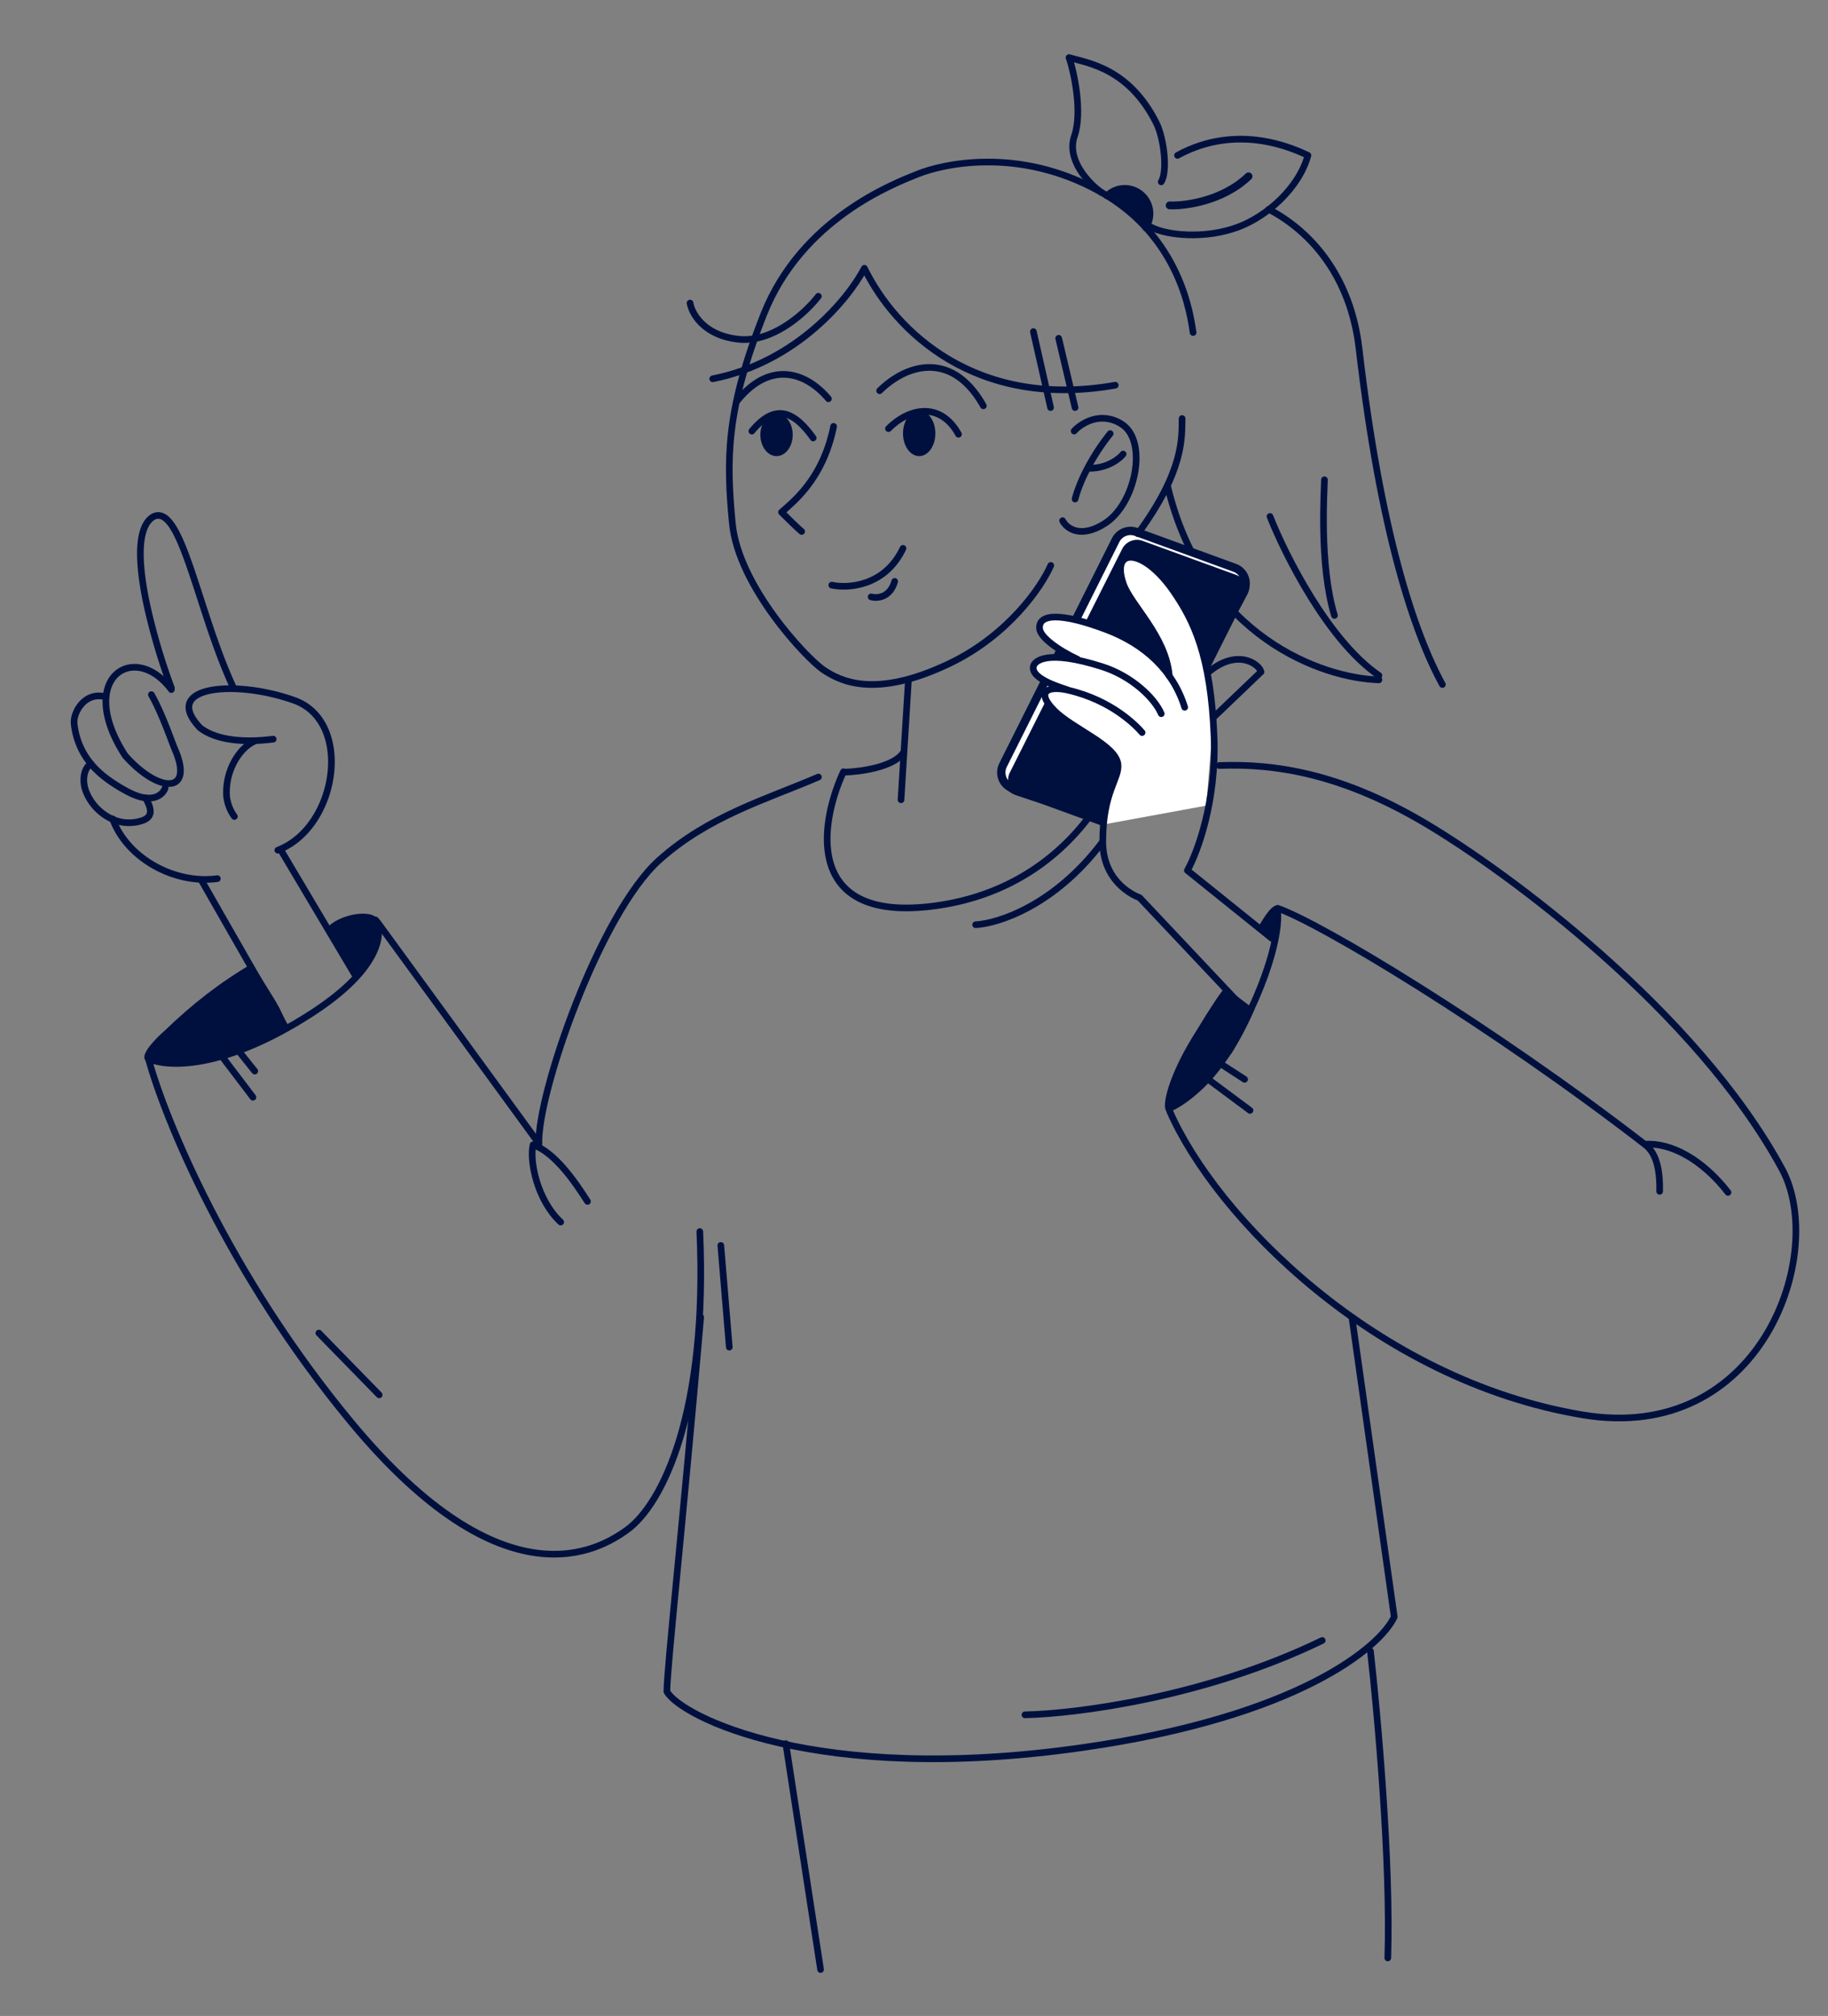<svg xmlns="http://www.w3.org/2000/svg" width="127" height="140" fill="none"><rect width="100%" height="100%" fill="#808080" stroke="none"/><path stroke="#00103E" stroke-linecap="round" stroke-linejoin="round" stroke-width=".462" d="M100.209 47.537c-1.985-3.64-4.302-10.59-5.79-23.33-.575-4.908-3.227-8.075-6.275-9.674m3.872 18.785c0 .618-.386 5.87.695 9.422"/><path stroke="#00103E" stroke-linecap="round" stroke-linejoin="round" stroke-width=".462" d="M88.232 35.866c1.055 2.678 4.047 8.635 7.569 11.044m0 .303c-3.841-.099-12.155-2.924-14.682-13.443"/><path fill="#00103E" d="M19.408 69.994c-.58-1.056-1.284-2.036-1.864-3.092-2.276 1.33-4.217 2.853-6.097 4.668 0 0-1.62 1.386-1.4 1.97.222.583 2.088.364 2.088.364 3.094-.155 5.888-1.264 7.868-2.664l-.595-1.246Z"/><path stroke="#00103E" stroke-linecap="round" stroke-linejoin="round" stroke-width=".462" d="M73.002 39.267c-.628 1.452-2.924 4.852-7.08 6.83-5.196 2.471-7.585 1.173-8.716.419-1.131-.755-5.908-5.783-6.327-10.182-.419-4.4-.46-7.835 2.179-14.497 2.64-6.662 9.05-9.092 10.726-9.763 1.676-.67 6.956-1.927 12.612 1.215 5.656 3.143 6.327 8.715 6.494 9.805"/><path stroke="#00103E" stroke-linecap="round" stroke-linejoin="round" stroke-width=".462" d="M57.787 40.636c1.13.246 3.703.08 4.949-2.555m-2.214 3.372c.412.113 1.316.056 1.636-1.077m-12.642-14.07c5.845-1.149 9.46-5.595 10.537-7.675 2.143 4.384 7.758 9.828 17.43 8.121m-5.69-3.723 1.195 5.275m.564-4.81 1.137 4.81m-.064 1.629c.498-.546 1.857-1.405 3.314-.473 1.82 1.165.983 5.498-1.165 6.882-1.719 1.107-2.683.34-2.95-.182"/><path stroke="#00103E" stroke-linecap="round" stroke-linejoin="round" stroke-width=".462" d="M77.129 30.114a15.07 15.07 0 0 0-1.574 2.405m-.864 2.138c.191-.728.51-1.465.864-2.137m2.473-.987c-.276.35-1.157 1.037-2.473.986m-14.442-5.386c1.96-1.924 5.073-2.729 7.207 1.05m-10.766-.492c-1.622-1.924-4.13-2.637-6.378.195m10.551 1.881c1.491-1.492 3.632-1.838 4.864.39m-10.096.259c-1.405-1.968-2.702-2.357-4.259-.476m5.679-.328c-.733 3.637-2.777 5.209-3.618 5.958.365.365 1.155 1.143 1.398 1.338m1.159-16.332c-.844 1.1-3.133 3.235-5.536 2.984-2.403-.251-3.252-1.78-3.377-2.513"/><path fill="#00103E" d="M26.215 63.778c.595.673-.485 3.588-1.268 4.15l-2.215-3.506c.778-.874 2.89-1.317 3.483-.644Z"/><path stroke="#00103E" stroke-linecap="round" stroke-linejoin="round" stroke-width=".462" d="M16.283 56.703a2.973 2.973 0 0 1-.54-1.405 4.455 4.455 0 0 1 .532-2.404c.387-.712.917-1.21 1.436-1.435m-5.803-3.68a43.313 43.313 0 0 1-1.725-5.864c-.576-2.755-.71-5.332.469-6.032 1.356-.67 2.3 2.702 3.587 6.622.57 1.752 1.214 3.616 1.988 5.275m-8.402 9.084c.971 2.696 4.246 4.562 7.275 4.154"/><path stroke="#00103E" stroke-linecap="round" stroke-linejoin="round" stroke-width=".462" d="M19.302 59.043c4.142-1.584 5.261-8.936 1.133-10.408-4.129-1.472-9.293-.986-6.537 1.906 1.34 1.048 3.673.974 5.08.789m-4.952 9.858 5.739 10.035M19.48 58.98l5.215 8.777M11.903 47.888c-2.576-3.449-6.684-.792-3.212 4.581 2.344 2.645 4.814 2.688 3.462-.43-.23-.528-.863-2.431-1.635-3.798M6.32 53.046c-.503.315-.632 1.147-.35 1.912a3.565 3.565 0 0 0 1.743 1.889 2.855 2.855 0 0 0 2.108.16c.302-.089.61-.264.624-.64a1.402 1.402 0 0 0-.14-.568 4.25 4.25 0 0 0-.193-.39"/><path stroke="#00103E" stroke-linecap="round" stroke-linejoin="round" stroke-width=".462" d="M7.258 48.372c-1.412-.311-2.158 1.123-2.11 1.83.087 1 .466 1.952 1.088 2.74.584.742 1.336 1.284 2.086 1.733.55.33 1.127.632 1.687.724.56.092 1.109-.046 1.378-.497a.826.826 0 0 0 .082-.165M58.6 53.596c-1.643 3.536-2.746 10.359 5.99 9.36 6.077-.694 9.788-4.126 11.765-7.23m-13.251-8.372-.506 8.186"/><path stroke="#00103E" stroke-linecap="round" stroke-linejoin="round" stroke-width=".462" d="M58.7 53.624c1.062-.032 3.36-.343 4.045-1.333m5.037 11.928c1.544-.078 5.456-1.32 8.757-5.672M56.86 53.963c-3.67 1.572-7.664 2.716-11.076 5.785-4.109 3.695-8.457 16.17-8.344 19.694m3.376 3.991c-.851-1.33-2.26-3.406-3.782-3.93-.264 1.144.302 3.868 1.92 5.365m-1.505-5.441L26.22 64.035"/><path stroke="#00103E" stroke-linecap="round" stroke-linejoin="round" stroke-width=".462" d="M10.322 73.561c1.124 4.1 5.513 14.885 14.084 25.217 10.713 12.914 17.297 8.792 19.129 7.488 2.54-1.808 5.643-8.325 5.084-20.737"/><path stroke="#00103E" stroke-linecap="round" stroke-linejoin="round" stroke-width=".462" d="M10.346 73.522c1.225.6 5.208.804 11.343-3.176 5.005-3.248 4.865-5.75 4.41-6.457m-3.947 28.687 4.192 4.294M15.427 73.373l2.147 2.827M16.5 72.884l1.198 1.5m32.38 12.107.589 7.064m-1.987-2.078c-1.254 14.52-2.348 24.404-2.348 25.995.908 1.684 10.285 6.559 28.91 3.887 14.901-2.138 20.624-6.938 21.623-9.07l-2.929-20.737"/><path fill="#fff" d="M86.567 40.55c-.046.397-1.778 4.18-2.637 6.022l.36 3.404-.488 5.972-7.195 1.319-5.976-2.159c-.413-.247-1.237-.866-1.225-1.367.012-.5 2.064-4.426 3.088-6.326-.306-.249-.885-.85-.746-1.267.138-.417 1.208-.502 1.725-.492l.304-.365c-.554-.414-1.613-1.402-1.418-2.041.196-.64 1.577-.354 2.242-.131l1.454-2.61c.574-1.162 1.796-3.506 2.092-3.59.37-.105 5.199 1.994 6.56 2.285 1.36.291 1.919.851 1.86 1.347Z"/><path stroke="#00103E" stroke-linecap="round" stroke-linejoin="round" stroke-width=".462" d="M84.702 53.163c3.862-.148 8.425.55 14.195 3.938 5.841 3.431 18.995 13.163 24.91 24.086 3.153 5.824-1.437 19.14-13.835 17.075-14.448-2.406-25.52-13.813-28.705-21.086m7.46-14.079c.235.95-.218 4.52-3.348 9.905"/><path stroke="#00103E" stroke-linecap="round" stroke-linejoin="round" stroke-width=".462" d="m88.356 65.165-5.864-4.715c.691-1.227 2.03-4.804 1.854-9.293-.22-5.611-1.403-8.055-2.83-10.116-2.048-2.957-4.347-3.09-3.479-.514.504 1.496 2.983 3.646 3.2 6.432"/><path stroke="#00103E" stroke-linecap="round" stroke-linejoin="round" stroke-width=".462" d="M82.306 49.12c-.784-2.542-2.756-4.386-5.455-5.403-3.13-1.179-4.708-1.106-4.627-.066.046.6 1.262 1.487 2.633 2.13"/><path stroke="#00103E" stroke-linecap="round" stroke-linejoin="round" stroke-width=".462" d="M80.677 49.565c-.463-1.09-2.05-2.615-4.115-3.27-3.845-1.22-4.68-.39-4.766-.023-.213.915 2.118 1.523 2.492 1.68m5.059 2.922c-.417-.49-2.117-2.242-5.128-2.939-1.365-.316-2.296.045-1.01 1.37 1.288 1.325 4.358 2.439 4.465 3.801.079 1.02-1.053 1.897-1.06 5.312-.005 2.732 2.02 3.725 2.561 3.923l6.799 7.21m2.807-6.466c2.929 1.015 14.739 8.077 25.55 16.434M84.319 49.807l3.292-3.148c-.15-.585-1.682-1.626-3.637.009"/><path fill="#00103E" d="M84.396 74.717c1.7-2.022 2.62-4.308 2.75-4.619l-2.014-1.522c-.224.184-.864 1.107-2.358 3.565-1.494 2.459-2.154 4.719-1.698 5.078.165.13 1.833-.733 3.32-2.502Zm4.323-11.826c-.464-.04-1.112 1.183-1.422 1.697l1.236.85c.255-.832.649-2.506.186-2.547Z"/><path stroke="#00103E" stroke-linecap="round" stroke-linejoin="round" stroke-width=".462" d="M115.305 82.735c.054-2.458-.744-3.004-1.02-3.266 1.789-.14 3.998 1.057 5.768 3.34m-36.102-7.846 2.894 2.151"/><path fill="#00103E" fill-rule="evenodd" d="M70.162 53.64c-.088.175-.127.36-.123.542a.87.87 0 0 1-.092-.923l2.93-5.851c-.1-.047-.207-.098-.32-.154a3.029 3.029 0 0 1-.198-.105l-2.93 5.85a1.448 1.448 0 0 0 .511 1.866l.31.2c.1.065.21.117.323.155l1.9.638 4.072 1.483c.088-.889.371-1.717.626-2.462.108-.314.21-.613.29-.896.389-1.362.203-1.54-1.064-2.366a60.33 60.33 0 0 0-.598-.382c-1.22-.775-2.748-1.743-3.126-2.59l-2.51 4.996Zm2.928-5.825c.215-.05.46-.05.646-.03a11.191 11.191 0 0 1-.52-.22l-.126.25Zm1.09-2.167c.151.016.29.034.404.053a14.167 14.167 0 0 1-.329-.203l-.075.15Zm1.21-2.408 2.569-5.111c.263-.525.879-.77 1.43-.568l6.474 2.357c.088.032.17.074.244.123a.867.867 0 0 0-.427-.338l-6.839-2.49a.869.869 0 0 0-1.074.427l-2.747 5.49c-.209-.06-.398-.11-.572-.151l2.802-5.597c.33-.658 1.1-.964 1.79-.712l6.839 2.49c.628.229 1.018.858.943 1.523l-.01.095a1.475 1.475 0 0 1-.161.518l-.58 1.091-2.043 4.065a1.23 1.23 0 0 0-.221.165c-.076-.882-.613-3.179-2.153-5.31-1.926-2.664-3.097-2.81-3.481-2.5-.384.309-.533 1.437.19 2.455.725 1.018 1.913 2.773 2.225 3.457.248.548.484 1.631.571 2.104-.34-.61-1.625-2.06-4.033-2.973a31.59 31.59 0 0 0-1.736-.608Zm-1.934 1.718c.16.116.325.229.48.333l-.162.324a6.586 6.586 0 0 0-.644-.007l.326-.65Z" clip-rule="evenodd"/><path stroke="#00103E" stroke-linecap="round" stroke-linejoin="round" stroke-width=".462" d="m84.893 73.935 1.575 1.02"/><ellipse cx="53.95" cy="30.196" fill="#00103E" rx="1.124" ry="1.48"/><ellipse cx="63.86" cy="30.099" fill="#00103E" rx="1.124" ry="1.577"/><path stroke="#00103E" stroke-linecap="round" stroke-linejoin="round" stroke-width=".462" d="M82.126 29.065c-.02 1.356.134 3.625-3.071 7.997m-2.517-23.683c-.873-.613-2.473-2.259-1.891-3.935.581-1.677-.053-4.546-.378-5.444 1.3.378 4.15.735 6.063 4.535.54 1.073.8 3.37.342 4.094m1.132-1.839c4.232-2.313 8.156-.418 9.064 0-.637 2.296-2.85 4.219-4.832 4.97-2.26.856-4.985.609-6.098 0"/><path stroke="#00103E" stroke-linecap="round" stroke-linejoin="round" stroke-width=".543" d="M81.262 14.264c1.079.043 3.685-.301 5.48-2.019"/><path stroke="#00103E" stroke-linecap="round" stroke-linejoin="round" stroke-width=".462" d="M76.898 13.6a1.753 1.753 0 0 1 2.697 2.216"/><path fill="#00103E" d="M77.663 14.05c.53.4 1.495 1.357 1.91 1.786l.276-.724c.037-.55-.143-1.714-1.162-1.974s-1.623.2-1.798.462c.037-.016.245.05.774.45Z"/><path stroke="#00103E" stroke-linecap="round" stroke-linejoin="round" stroke-width=".462" d="M95.21 114.659c.492 4.334 1.422 14.664 1.207 21.313m-41.821-14.879 2.413 15.683m14.2-17.687c3.476-.068 12.472-1.195 20.653-5.163"/></svg>